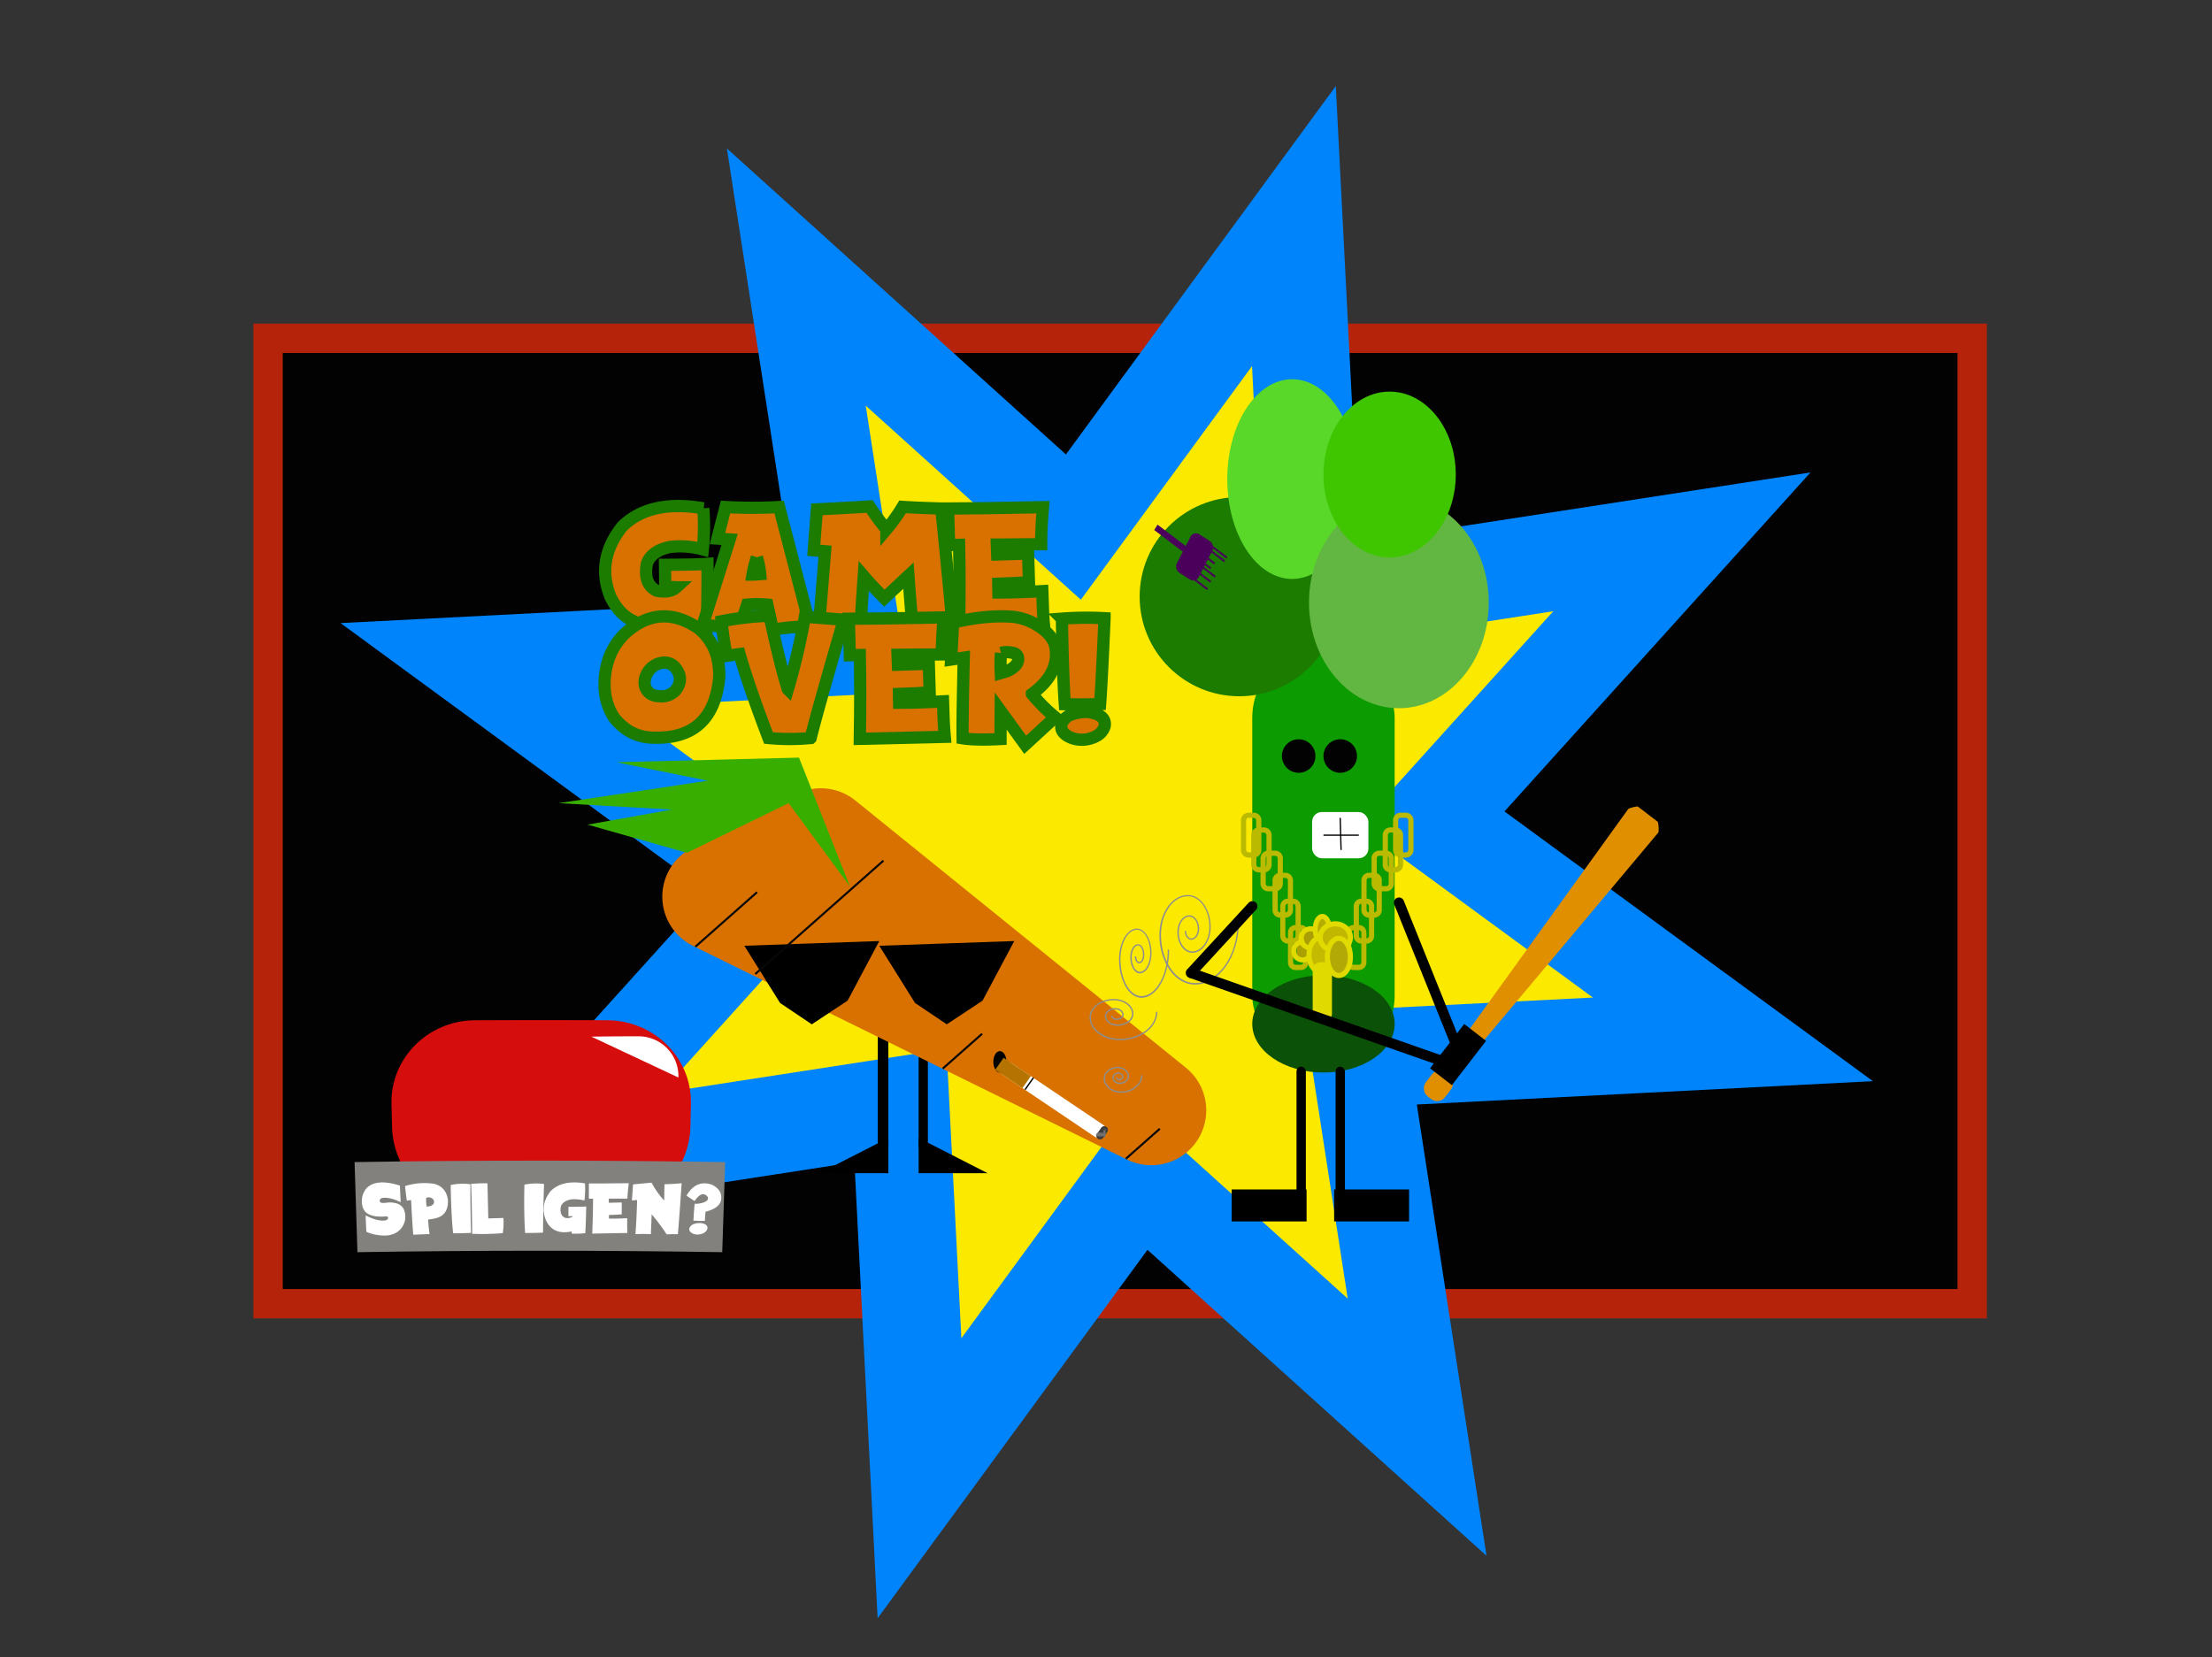 <svg id="Layer_1" data-name="Layer 1" xmlns="http://www.w3.org/2000/svg" width="903.51" height="676.97" viewBox="0 0 903.51 676.97"><rect x="0" y="0" width="903.51" height="676.97" fill="#333333" stroke="none"/><defs><style>.cls-1,.cls-17{fill:#020202;}.cls-1{stroke:#b5230b;stroke-width:12px;}.cls-1,.cls-31{stroke-miterlimit:10;}.cls-2{fill:#fce900;}.cls-3{fill:#0084fc;}.cls-31,.cls-4{fill:#d87100;}.cls-5{fill:#38af00;}.cls-6{fill:none;}.cls-7{fill:#010200;}.cls-8{fill:#707070;}.cls-9{fill:#fff;}.cls-10{fill:#b57402;}.cls-11{fill:#3d3d3d;}.cls-12{fill:#8e8e8e;}.cls-13{fill:#070707;}.cls-14{fill:#e08f00;}.cls-15{fill:#0c9b00;}.cls-16{fill:#0b5107;}.cls-18{fill:#baba00;}.cls-19{fill:#aaa100;}.cls-20{fill:#e0da00;}.cls-21{fill:#aa9e07;}.cls-22{fill:#b5ac00;}.cls-23{fill:#c4ba00;}.cls-24{fill:#c1b700;}.cls-25{fill:#b2a906;}.cls-26{fill:#1b7c00;}.cls-27{fill:#59d82a;}.cls-28{fill:#61b741;}.cls-29{fill:#3fc600;}.cls-30{fill:#4b005b;}.cls-31{stroke:#1b7c00;stroke-width:5px;}.cls-32{fill:#d60d0d;}.cls-33{fill:#82817d;}</style></defs><title>game over</title><rect class="cls-1" x="109.49" y="138.19" width="696.07" height="394.4"/><polygon class="cls-2" points="707.82 424.58 555.57 432.37 578.84 583.04 465.67 480.89 375.58 603.88 367.79 451.63 217.12 474.89 319.27 361.72 196.28 271.64 348.53 263.84 325.26 113.18 438.43 215.32 528.52 92.33 536.31 244.59 686.98 221.32 584.83 334.49 707.82 424.58"/><path class="cls-3" d="M358.48,661.07,349,474.77,164.59,503.24l125-138.47L139.09,254.54,325.38,245,296.91,60.65l138.48,125L545.62,35.15l9.53,186.29L739.51,193l-125,138.48L765,441.67l-186.29,9.54,28.47,184.36-138.48-125Zm28.15-232.59,6.05,118.21,69.94-95.49,87.87,79.31-18.07-117,118.21-6-95.49-69.94,79.31-87.87-117,18.06-6.05-118.21L441.48,245l-87.87-79.3,18.07,117-118.21,6.06L349,358.68l-79.31,87.87Z"/><rect x="358.54" y="420.26" width="4.32" height="48.46"/><rect x="375.22" y="427.34" width="3.78" height="41.38"/><polyline points="362.86 464.87 362.86 479.27 334.67 479.27"/><polyline points="375.22 464.87 375.22 479.27 403.4 479.27"/><path class="cls-4" d="M470.22,476a22.42,22.42,0,0,1-9.89-2.31l-177.28-87.3a22.39,22.39,0,0,1-.39-40L325,324.52A22.38,22.38,0,0,1,349.35,327l135,109.15A22.4,22.4,0,0,1,470.22,476Zm-126-114.2Z"/><polygon class="cls-5" points="280.57 348.39 239.98 336.87 274.44 330.74 228.18 328.1 289.07 318.93 251.78 311.38 326.36 309.49 347.13 362.08 322.11 328.1 280.57 348.39"/><polygon points="359.15 384.43 346.21 408.78 331.59 418.45 318.64 409.74 304.03 386.36 331.59 385.39 359.15 384.43"/><polygon points="414.28 384.43 401.33 408.78 386.72 418.45 373.77 409.74 359.15 386.36 386.72 385.39 414.28 384.43"/><line class="cls-6" x1="414.89" y1="437.48" x2="431.91" y2="444.79"/><ellipse class="cls-7" cx="408.41" cy="433.76" rx="2.68" ry="4.37"/><ellipse class="cls-8" cx="450.19" cy="461.47" rx="0.39" ry="0.38"/><path class="cls-9" d="M447.12,464.35l-37.4-25.18a2.92,2.92,0,0,1-.78-4.12h0a3.07,3.07,0,0,1,4.2-.76l37.41,25.19a2.92,2.92,0,0,1,.78,4.11h0A3.06,3.06,0,0,1,447.12,464.35Z"/><polygon class="cls-10" points="417.63 444.49 406.5 437.01 409.93 432.13 421.05 439.62 417.63 444.49"/><path class="cls-11" d="M448.48,465.21h0a1.47,1.47,0,0,1-.39-2.06l1.71-2.44a1.54,1.54,0,0,1,2.1-.38h0a1.47,1.47,0,0,1,.39,2.06l-1.71,2.44A1.53,1.53,0,0,1,448.48,465.21Z"/><ellipse class="cls-8" cx="451.1" cy="463.08" rx="0.48" ry="1.61"/><ellipse class="cls-8" cx="449.41" cy="463.47" rx="1.66" ry="0.81"/><ellipse class="cls-8" cx="447.85" cy="464.32" rx="0.15" ry="0.42"/><ellipse class="cls-8" cx="451.58" cy="461.47" rx="0.15" ry="0.42"/><rect x="417.42" y="442.44" width="5.96" height="0.56" transform="translate(-183.54 532.08) rotate(-54.9)"/><path class="cls-6" d="M463,445.26c0,3.86-3.8,7-8.5,7-3.75,0-6.8-2.5-6.8-5.59,0-2.47,2.44-4.47,5.44-4.47,2.4,0,4.35,1.6,4.35,3.58,0,1.58-1.56,2.86-3.48,2.86a2.57,2.57,0,0,1-2.78-2.29,2.05,2.05,0,0,1,2.22-1.83,1.65,1.65,0,0,1,1.79,1.46,1.32,1.32,0,0,1-1.43,1.18,1.05,1.05,0,0,1-1.14-.94"/><path class="cls-6" d="M452.94,460.91c0,3.86-3.8,7-8.5,7-3.75,0-6.8-2.5-6.8-5.59,0-2.47,2.44-4.47,5.44-4.47,2.41,0,4.35,1.6,4.35,3.57,0,1.58-1.55,2.87-3.48,2.87a2.57,2.57,0,0,1-2.78-2.29,2.06,2.06,0,0,1,2.23-1.83,1.64,1.64,0,0,1,1.78,1.46,1.32,1.32,0,0,1-1.43,1.17,1.05,1.05,0,0,1-1.14-.93"/><path class="cls-12" d="M457.88,446.44c-3.91,0-7.08-2.63-7.08-5.86,0-2.62,2.56-4.75,5.72-4.75,2.55,0,4.63,1.72,4.63,3.85,0,1.73-1.69,3.14-3.76,3.14a2.86,2.86,0,0,1-3.07-2.57,2.34,2.34,0,0,1,2.51-2.11,1.93,1.93,0,0,1,2.06,1.75,1.59,1.59,0,0,1-1.7,1.45,1.33,1.33,0,0,1-1.42-1.22h.55a.79.79,0,0,0,.87.66,1,1,0,0,0,1.14-.89,1.37,1.37,0,0,0-1.5-1.19,1.79,1.79,0,0,0-1.95,1.55,2.3,2.3,0,0,0,2.51,2c1.76,0,3.2-1.16,3.2-2.58,0-1.82-1.83-3.3-4.07-3.3-2.85,0-5.16,1.88-5.16,4.2,0,2.92,2.92,5.3,6.52,5.3,4.53,0,8.22-3,8.22-6.7h.56C466.66,443.18,462.72,446.44,457.88,446.44Z"/><path class="cls-12" d="M457.38,424.93c-6.81,0-12.35-4.18-12.35-9.32,0-4.14,4.46-7.51,9.93-7.51,4.41,0,8,2.72,8,6.07,0,2.7-2.89,4.9-6.45,4.9-2.88,0-5.22-1.78-5.22-4,0-1.78,1.9-3.24,4.23-3.24,1.9,0,3.44,1.19,3.44,2.65,0,1.2-1.26,2.17-2.81,2.17a2.09,2.09,0,0,1-2.3-1.79h.56c0,.68.78,1.24,1.74,1.24,1.24,0,2.25-.73,2.25-1.62,0-1.15-1.29-2.09-2.88-2.09-2,0-3.67,1.2-3.67,2.68,0,1.89,2.09,3.42,4.66,3.42,3.25,0,5.89-1.95,5.89-4.34,0-3-3.33-5.51-7.44-5.51-5.16,0-9.37,3.12-9.37,6.95,0,4.83,5.29,8.76,11.79,8.76,8.16,0,14.79-4.94,14.79-11h.56C472.73,419.74,465.84,424.93,457.38,424.93Z"/><path class="cls-12" d="M488,402.21c-8,0-14.43-9.1-14.43-20.29,0-9,5.2-16.3,11.6-16.3,5.15,0,9.34,5.87,9.34,13.09,0,5.81-3.38,10.53-7.53,10.53-3.35,0-6.08-3.8-6.08-8.48,0-3.77,2.21-6.84,4.92-6.84,2.2,0,4,2.48,4,5.53,0,2.47-1.46,4.48-3.25,4.48-1.46,0-2.65-1.63-2.65-3.64h.56c0,1.7.94,3.08,2.09,3.08,1.49,0,2.69-1.76,2.69-3.92,0-2.74-1.54-5-3.43-5-2.4,0-4.36,2.82-4.36,6.28,0,4.37,2.48,7.92,5.52,7.92,3.84,0,7-4.47,7-10,0-6.91-3.94-12.53-8.78-12.53-6.09,0-11,7.06-11,15.74,0,10.88,6.22,19.73,13.87,19.73,9.6,0,17.41-11.1,17.41-24.74H506C506,390.86,498,402.21,488,402.21Z"/><path class="cls-12" d="M466.19,407.62c-5,0-9.11-7-9.11-15.69,0-6.95,3.29-12.6,7.34-12.6,3.27,0,5.93,4.54,5.93,10.14,0,4.5-2.15,8.16-4.8,8.16-2.15,0-3.89-2.95-3.89-6.59,0-3,1.39-5.32,3.17-5.32,1.45,0,2.59,1.89,2.59,4.31,0,2-.93,3.51-2.13,3.51-1,0-1.76-1.25-1.76-2.86h.56c0,1.25.55,2.3,1.2,2.3.85,0,1.57-1.35,1.57-3,0-2-.93-3.76-2-3.76-1.42,0-2.62,2.19-2.62,4.77,0,3.33,1.5,6,3.34,6,2.34,0,4.24-3.41,4.24-7.6,0-5.29-2.41-9.58-5.37-9.58-3.74,0-6.78,5.4-6.78,12,0,8.34,3.83,15.13,8.55,15.13,5.93,0,10.76-8.52,10.76-19h.56C477.51,398.85,472.43,407.62,466.19,407.62Z"/><rect class="cls-13" x="279.82" y="375.19" width="33.62" height="0.84" transform="translate(-174.41 290.77) rotate(-41.49)"/><rect class="cls-13" x="382.4" y="428.97" width="21.47" height="0.84" transform="translate(-185.82 368.21) rotate(-41.49)"/><rect class="cls-13" x="457.54" y="466.81" width="18.51" height="0.84" transform="translate(-192.4 426.5) rotate(-41.49)"/><rect class="cls-13" x="299.72" y="374.31" width="69.9" height="0.84" transform="translate(-164.28 315.76) rotate(-41.49)"/><rect class="cls-14" x="582.58" y="437.47" width="9.91" height="12.21" rx="4" transform="translate(392.69 -266.35) rotate(37.6)"/><path class="cls-14" d="M589.68,444.41l-3.47-2.68c-.19-.15-1.16-.28-.69-.89L665,330.58c.46-.6,3.77-1.25,4-1.1l8.14,6.26c.19.15.64,3.82.17,4.42C677.3,340.16,589.88,444.56,589.68,444.41Z"/><rect class="cls-15" x="511.5" y="264.17" width="58.16" height="171.59" rx="29.08"/><ellipse class="cls-16" cx="540.58" cy="418.28" rx="29.08" ry="19.87"/><circle class="cls-17" cx="530.45" cy="308.85" r="6.85"/><circle class="cls-17" cx="547.43" cy="308.85" r="6.85"/><rect class="cls-9" x="535.94" y="331.71" width="22.99" height="18.93" rx="4"/><path class="cls-18" d="M520.87,364.11H518a3.13,3.13,0,0,1-3.13-3.12V350.63A3.13,3.13,0,0,1,518,347.5h2.88a3.13,3.13,0,0,1,3.12,3.13V361A3.12,3.12,0,0,1,520.87,364.11ZM518,349.59a1,1,0,0,0-1,1V361a1,1,0,0,0,1,1h2.88a1,1,0,0,0,1-1V350.63a1,1,0,0,0-1-1Z"/><path class="cls-18" d="M512.1,350.36H510a3.13,3.13,0,0,1-3.13-3.12V335.12A3.13,3.13,0,0,1,510,332h2.1a3.13,3.13,0,0,1,3.13,3.13v12.12A3.13,3.13,0,0,1,512.1,350.36ZM510,334.08a1,1,0,0,0-1,1v12.12a1,1,0,0,0,1,1h2.1a1,1,0,0,0,1-1V335.12a1,1,0,0,0-1-1Z"/><path class="cls-18" d="M531.31,396.28H529.2a3.12,3.12,0,0,1-3.12-3.12V381a3.13,3.13,0,0,1,3.12-3.13h2.11a3.13,3.13,0,0,1,3.12,3.13v12.12A3.12,3.12,0,0,1,531.31,396.28ZM529.2,380a1,1,0,0,0-1,1v12.12a1,1,0,0,0,1,1h2.11a1,1,0,0,0,1-1V381a1,1,0,0,0-1-1Z"/><path class="cls-18" d="M528.17,385.48h-2.1a3.13,3.13,0,0,1-3.13-3.12V370.24a3.13,3.13,0,0,1,3.13-3.13h2.1a3.13,3.13,0,0,1,3.13,3.13v12.12A3.13,3.13,0,0,1,528.17,385.48Zm-2.1-16.28a1,1,0,0,0-1.05,1v12.12a1,1,0,0,0,1.05,1h2.1a1,1,0,0,0,1-1V370.24a1,1,0,0,0-1-1Z"/><path class="cls-18" d="M516.29,356.39h-2.1a3.13,3.13,0,0,1-3.13-3.13V341.14a3.13,3.13,0,0,1,3.13-3.12h2.1a3.13,3.13,0,0,1,3.13,3.12v12.12A3.13,3.13,0,0,1,516.29,356.39Zm-2.1-16.29a1,1,0,0,0-1,1v12.12a1,1,0,0,0,1,1h2.1a1,1,0,0,0,1-1V341.14a1,1,0,0,0-1-1Z"/><path class="cls-18" d="M525,374.9h-2.1a3.14,3.14,0,0,1-3.13-3.13V359.65a3.13,3.13,0,0,1,3.13-3.12H525a3.13,3.13,0,0,1,3.13,3.12v12.12A3.13,3.13,0,0,1,525,374.9Zm-2.1-16.29a1,1,0,0,0-1,1v12.12a1,1,0,0,0,1,1H525a1,1,0,0,0,1.05-1V359.65a1,1,0,0,0-1.05-1Z"/><path class="cls-18" d="M566.23,364.11h-2.87a3.13,3.13,0,0,1-3.13-3.12V350.63a3.13,3.13,0,0,1,3.13-3.13h2.87a3.13,3.13,0,0,1,3.13,3.13V361A3.13,3.13,0,0,1,566.23,364.11Zm-2.87-14.52a1,1,0,0,0-1,1V361a1,1,0,0,0,1,1h2.87a1,1,0,0,0,1-1V350.63a1,1,0,0,0-1-1Z"/><path class="cls-18" d="M574.23,350.36h-2.11a3.12,3.12,0,0,1-3.12-3.12V335.12a3.13,3.13,0,0,1,3.12-3.13h2.11a3.13,3.13,0,0,1,3.12,3.13v12.12A3.12,3.12,0,0,1,574.23,350.36Zm-2.11-16.28a1,1,0,0,0-1,1v12.12a1,1,0,0,0,1,1h2.11a1,1,0,0,0,1-1V335.12a1,1,0,0,0-1-1Z"/><path class="cls-18" d="M555,396.28h-2.1a3.13,3.13,0,0,1-3.13-3.12V381a3.13,3.13,0,0,1,3.13-3.13H555a3.13,3.13,0,0,1,3.13,3.13v12.12A3.13,3.13,0,0,1,555,396.28ZM552.92,380a1,1,0,0,0-1,1v12.12a1,1,0,0,0,1,1H555a1,1,0,0,0,1.05-1V381a1,1,0,0,0-1.05-1Z"/><path class="cls-18" d="M558.16,385.48h-2.1a3.13,3.13,0,0,1-3.13-3.12V370.24a3.13,3.13,0,0,1,3.13-3.13h2.1a3.13,3.13,0,0,1,3.13,3.13v12.12A3.13,3.13,0,0,1,558.16,385.48Zm-2.1-16.28a1,1,0,0,0-1,1v12.12a1,1,0,0,0,1,1h2.1a1,1,0,0,0,1-1V370.24a1,1,0,0,0-1-1Z"/><path class="cls-18" d="M570,356.39h-2.11a3.13,3.13,0,0,1-3.12-3.13V341.14a3.12,3.12,0,0,1,3.12-3.12H570a3.12,3.12,0,0,1,3.12,3.12v12.12A3.13,3.13,0,0,1,570,356.39Zm-2.11-16.29a1,1,0,0,0-1,1v12.12a1,1,0,0,0,1,1H570a1,1,0,0,0,1-1V341.14a1,1,0,0,0-1-1Z"/><path class="cls-18" d="M561.3,374.9h-2.11a3.13,3.13,0,0,1-3.12-3.13V359.65a3.12,3.12,0,0,1,3.12-3.12h2.11a3.12,3.12,0,0,1,3.12,3.12v12.12A3.13,3.13,0,0,1,561.3,374.9Zm-2.11-16.29a1,1,0,0,0-1,1v12.12a1,1,0,0,0,1,1h2.11a1,1,0,0,0,1-1V359.65a1,1,0,0,0-1-1Z"/><ellipse class="cls-19" cx="532.64" cy="388.51" rx="3.07" ry="3.59"/><path class="cls-20" d="M532.64,393.14a4.67,4.67,0,1,1,4.12-4.63A4.4,4.4,0,0,1,532.64,393.14Zm0-7.19a2.62,2.62,0,1,0,2,2.56A2.35,2.35,0,0,0,532.64,386Z"/><ellipse class="cls-21" cx="535.93" cy="383.34" rx="3.29" ry="3.85"/><path class="cls-20" d="M535.93,388.23a4.93,4.93,0,1,1,4.33-4.89A4.64,4.64,0,0,1,535.93,388.23Zm0-7.7a2.87,2.87,0,1,0,2.25,2.81A2.57,2.57,0,0,0,535.93,380.53Z"/><ellipse class="cls-22" cx="540.12" cy="379.62" rx="2.9" ry="5.29"/><path class="cls-20" d="M540.12,386c-2.25,0-3.94-2.72-3.94-6.33s1.69-6.33,3.94-6.33,3.93,2.72,3.93,6.33S542.36,386,540.12,386Zm0-10.58c-.76,0-1.86,1.66-1.86,4.25s1.1,4.25,1.86,4.25,1.85-1.65,1.85-4.25S540.87,375.37,540.12,375.37Z"/><ellipse class="cls-23" cx="538.84" cy="390.02" rx="4.17" ry="6.69"/><path class="cls-20" d="M538.84,397.76c-2.92,0-5.21-3.4-5.21-7.74s2.29-7.73,5.21-7.73,5.21,3.4,5.21,7.73S541.76,397.76,538.84,397.76Zm0-13.38c-1.66,0-3.13,2.64-3.13,5.64s1.47,5.65,3.13,5.65S542,393,542,390,540.51,384.38,538.84,384.38Z"/><ellipse class="cls-24" cx="545.4" cy="382.95" rx="6.18" ry="5.56"/><path class="cls-20" d="M545.4,389.55c-4,0-7.22-3-7.22-6.6s3.24-6.6,7.22-6.6,7.23,3,7.23,6.6S549.39,389.55,545.4,389.55Zm0-11.12c-2.83,0-5.14,2-5.14,4.52s2.31,4.51,5.14,4.51,5.14-2,5.14-4.51S548.24,378.43,545.4,378.43Z"/><ellipse class="cls-25" cx="546.88" cy="390.92" rx="4.7" ry="7.58"/><path class="cls-20" d="M546.88,399.55c-3.22,0-5.74-3.79-5.74-8.63s2.52-8.63,5.74-8.63,5.75,3.79,5.75,8.63S550.1,399.55,546.88,399.55Zm0-15.17c-2,0-3.66,3-3.66,6.54s1.68,6.54,3.66,6.54,3.66-3,3.66-6.54S548.87,384.38,546.88,384.38Z"/><rect class="cls-20" x="537.22" y="394.14" width="5.79" height="22.01" rx="2.9"/><path class="cls-20" d="M540.93,417.19H539.3a3.12,3.12,0,0,1-3.12-3.12V396.22a3.13,3.13,0,0,1,3.12-3.13h1.63a3.13,3.13,0,0,1,3.12,3.13v17.85A3.12,3.12,0,0,1,540.93,417.19Zm-1.63-22a1,1,0,0,0-1,1v17.85a1,1,0,0,0,1,1h1.63a1,1,0,0,0,1-1V396.22a1,1,0,0,0-1-1Z"/><circle class="cls-26" cx="506.19" cy="243.74" r="40.69"/><ellipse class="cls-27" cx="527.79" cy="195.71" rx="26.5" ry="40.79"/><ellipse class="cls-28" cx="571.39" cy="246.18" rx="36.72" ry="43.14"/><ellipse class="cls-29" cx="567.6" cy="193.84" rx="27.02" ry="33.86"/><path d="M486.43,399.53a2.08,2.08,0,0,1-1.53-3.5L510,368.81a2.08,2.08,0,1,1,3.06,2.83L488,398.86A2.09,2.09,0,0,1,486.43,399.53Z"/><rect x="537.77" y="359.56" width="4.17" height="113.23" transform="translate(-31.46 787.97) rotate(-70.68)"/><rect x="591.2" y="420.45" width="11.29" height="22.89" transform="matrix(0.79, 0.61, -0.61, 0.79, 387.5, -274.46)"/><path d="M596.85,434a2.08,2.08,0,0,1-1.94-1.31L569.46,369.4a2.09,2.09,0,0,1,3.87-1.56l25.45,63.28a2.09,2.09,0,0,1-1.93,2.86Z"/><rect x="529.57" y="435.76" width="3.82" height="53.11" rx="1.91"/><rect x="545.53" y="435.76" width="3.82" height="53.11" rx="1.91"/><rect x="503.07" y="485.91" width="30.61" height="13.06"/><rect x="544.94" y="485.91" width="30.61" height="13.06"/><polygon class="cls-30" points="483.08 225.38 471.46 216.53 472.81 214.32 484.43 223.17 483.08 225.38"/><path class="cls-30" d="M486.11,236.79,481.74,234a3.13,3.13,0,0,1-1-4l5.52-10.7a2.47,2.47,0,0,1,3.56-1.07l4.38,2.83a3.14,3.14,0,0,1,.95,4l-5.52,10.7A2.47,2.47,0,0,1,486.11,236.79Z"/><polygon class="cls-30" points="486.33 230.95 494.72 237.34 494.31 238.01 485.93 231.62 486.33 230.95"/><polygon class="cls-30" points="488.18 228.89 496.56 235.28 496.16 235.95 487.77 229.56 488.18 228.89"/><polygon class="cls-30" points="486.33 225.48 494.72 231.87 494.31 232.54 485.93 226.15 486.33 225.48"/><polygon class="cls-30" points="487.93 223.51 496.32 229.9 495.92 230.57 487.53 224.18 487.93 223.51"/><polygon class="cls-30" points="492.9 221.11 501.29 227.5 500.89 228.17 492.5 221.78 492.9 221.11"/><polygon class="cls-30" points="485.06 234.02 493.45 240.41 493.04 241.08 484.65 234.69 485.06 234.02"/><polygon class="cls-30" points="492 222.59 500.39 228.98 499.99 229.65 491.6 223.26 492 222.59"/><rect x="540.58" y="340.92" width="14.43" height="0.52"/><rect x="547.35" y="334.07" width="0.52" height="13.13" transform="translate(-9.2 15.25) rotate(-1.58)"/><path class="cls-31" d="M274.86,256.88l.22-2.16q-18.68,4.11-25.8-11.1-5.9-14.81,4.8-28.44,11.29-11.25,33.18-7.53a91.2,91.2,0,0,1-.2,16.79,34.91,34.91,0,0,0-13.39-1q-7.56,1.59-9.4,6.7-1.65,8.49,4,11.2,5.36,1,8-1.41a17,17,0,0,0-4.54.11l-.1-9.31q13.08-.07,17.35-.38.09,14.7-.34,26.18A88,88,0,0,1,274.86,256.88Z"/><path class="cls-31" d="M296.35,207.14a204.36,204.36,0,0,0,21.89,0l12.68,48.75a98.23,98.23,0,0,0-15.26,1.36L313.41,247a46.53,46.53,0,0,0-8.25,0q-2.15,6.53-3,10.08c-4.72-.77-9.75-1.38-15.12-1.83l11-34.89-5-.34Zm12.81,20.52a50.35,50.35,0,0,0-1.78,7.07c1.07,0,2.12-.1,3.13-.18A34.76,34.76,0,0,0,309.16,227.66Z"/><path class="cls-31" d="M332.39,224.8l1.28-16.72q14.38-.71,21.49-1.18,3.42,5.1,6.89,9.38a71.19,71.19,0,0,0,6.61-9.21q6.94.44,15.81.66,3.86,37.92,4.53,47.58a114.7,114.7,0,0,1-16.18,1.85q-.88-9.8-1.76-22l-9.85,9.2q-5.11-5.15-8.41-9Q351.9,248,351.48,257l-17-.68L337,225.19Z"/><path class="cls-31" d="M426,207.2q-.77,8.9-.73,15.13l-18.1.13.15,4.06,12.62-.38.35,11.67q-4.84.42-12.55.66l.07,3.59q8.06,0,17.92-.57.24,9.24.73,14.49-9.58.24-34.7.83.33-20,0-34.24l-4.1.09-.39-14.91Q398.23,207.75,426,207.2Z"/><path class="cls-31" d="M285.3,256.69A22.45,22.45,0,0,1,292.78,268a30.26,30.26,0,0,1,1,8.65q-2.35,25.33-26.58,24.7-10,0-16.51-8.38a24.45,24.45,0,0,1-3.64-10.73,32.32,32.32,0,0,1,1.48-12.75,26.33,26.33,0,0,1,7.07-11Q269.61,246.08,285.3,256.69Zm-21.84,23.62c.9,2.68,2.88,4.06,6,4.12a7.73,7.73,0,0,0,6.52-2.47c1.8-2.31,2.21-4.63,1.25-6.95q-2-4.42-6-4.34a8.37,8.37,0,0,0-7.25,5.11A7,7,0,0,0,263.46,280.31Z"/><path class="cls-31" d="M296.83,267.92a127.84,127.84,0,0,1-2.09-14.14,121.69,121.69,0,0,1,19.6-2.22q4.4,20.54,7.48,30a275.22,275.22,0,0,0,6.94-29.61l15.92,1.21q-10.59,36.42-13.56,48.33a91.91,91.91,0,0,1-17.22,0q-8.11-21.29-11.82-34.3Z"/><path class="cls-31" d="M385.44,252.22q-.76,8.91-.73,15.13l-18.1.13.15,4.07,12.62-.39.35,11.67q-4.85.44-12.55.66l.07,3.6q8.07,0,17.92-.57.24,9.23.73,14.49l-34.7.82q.33-19.95,0-34.24l-4.1.09-.39-14.91Q357.63,252.77,385.44,252.22Z"/><path class="cls-31" d="M388.49,269.44q.52-8.87.8-15.11Q403.12,251.06,414,252a24.35,24.35,0,0,1,10.41,3.87q4.89,3.25,6.34,7.11,3,11.52-9.24,20.53A70.11,70.11,0,0,0,431,293l-12.26,11.25-10-13.79q-.06,6.26-.06,11.45-10.35.52-15.49-.31-.14-7.47.47-32.93Zm20.37-2.73a66,66,0,0,0-.09,8.25l2.62-.77c3-1.44,4.5-3.07,4.48-4.89a2.4,2.4,0,0,0-2.29-2.59A9.29,9.29,0,0,0,408.86,266.71Z"/><path class="cls-31" d="M447.83,291.65c2.71,1.1,3.82,2.8,3.35,5.11a6.88,6.88,0,0,1-3,3.72,12.37,12.37,0,0,1-10.42,1q-5.26-2.1-4.07-6a6.88,6.88,0,0,1,4.29-3.7,17.85,17.85,0,0,1,6.69-.9A17.56,17.56,0,0,1,447.83,291.65Zm3.33-39.1q-1.07,24.72-1.81,35.07-6.71.25-14.29.07c0-.07-.05-.12-.13-.15q-.8-11.22-1.19-34.82A136.56,136.56,0,0,1,451.16,252.55Z"/><path class="cls-32" d="M247.19,494.29q-26.15-.15-52.29,0a34.85,34.85,0,0,1-34.76-33.69c-.08-3.17-.16-6.33-.23-9.5-.53-18.69,14.84-34.21,34.15-34.31q27-.13,54,0c19.31.1,34.68,15.62,34.14,34.32L282,460.6A34.86,34.86,0,0,1,247.19,494.29Z"/><path class="cls-33" d="M295,511.53q-74.52-1.17-149,0l-1.17-36.8q75.69-1.19,151.38,0Z"/><path class="cls-9" d="M149.65,503.21q-.18-3.22-.31-6.73c3.09,1.64,5.7,2.34,7.85,2.11.95-.19,1.39-.59,1.33-1.2,0-.39-.5-.53-1.42-.43a15.89,15.89,0,0,1-2.55,0,6.69,6.69,0,0,1-1.61-.18,8.12,8.12,0,0,1-2.48-.82,4.31,4.31,0,0,1-1.72-1.6,4.84,4.84,0,0,1-.78-2,8.21,8.21,0,0,1,1.68-6.87c2.65-2.82,7.26-3.21,13.71-1.15l.3,6.79a18.12,18.12,0,0,0-4.36-1.6q-4.17-.79-4.19,1.05c.05.79.92,1,2.61.77a9.79,9.79,0,0,1,4.48.32,4.66,4.66,0,0,1,2.71,2.26,8.08,8.08,0,0,1,.48,4.84q-1.49,5.19-7.16,5.94A18.68,18.68,0,0,1,149.65,503.21Z"/><path class="cls-9" d="M165.43,484.54a26,26,0,0,1,12.06-.9q4.68,1.31,5.47,6.47.31,6.69-5.75,7.73c-1,.17-1.74.3-2.35.39q.21,3.27.6,5.89-3.56.18-6.67.27-.64-8.61-.86-14.15l-1.78.23Zm8.86,8.37c1.89-.12,2.87-.7,3-1.74a1.92,1.92,0,0,0-.77-1.61,2.5,2.5,0,0,0-2.43-.2A12.8,12.8,0,0,0,174.29,492.91Z"/><path class="cls-9" d="M192.12,483.77q0,10.5.27,19.87-3.25.18-7.3.18-.81-7.33-1-19.74A24.66,24.66,0,0,1,192.12,483.77Z"/><path class="cls-9" d="M199.11,483.4q.18,7.17.34,14.34l6.18-.18a28.75,28.75,0,0,1-.27,6.2,102,102,0,0,1-12.49.27q-.19-15.82-.46-20.39A62.11,62.11,0,0,1,199.11,483.4Z"/><path class="cls-9" d="M222.22,483.68q-.36,10.5-.41,19.87-3.26.15-7.3.14-.57-7.35-.32-19.75A24.78,24.78,0,0,1,222.22,483.68Z"/><path class="cls-9" d="M233.48,503.94c0-.3.07-.6.1-.9-5.15,1.13-8.68-.41-10.64-4.64-1.63-4.12-1-8.07,2-11.85,3.18-3.13,7.88-4.17,14-3.11a38.61,38.61,0,0,1-.22,7,14.92,14.92,0,0,0-5.61-.44q-3.18.66-4,2.79c-.48,2.35.07,3.91,1.63,4.67a3.82,3.82,0,0,0,3.34-.58,6.86,6.86,0,0,0-1.9,0c0-1.3,0-2.59,0-3.88q5.47,0,7.26-.14c-.06,4.09-.19,7.73-.37,10.91A35.14,35.14,0,0,1,233.48,503.94Z"/><path class="cls-9" d="M256.83,483.35q-.48,3.7-.57,6.31c-2.53,0-5.06,0-7.59,0,0,.56,0,1.13,0,1.69l5.29-.12c0,1.62,0,3.24,0,4.86-1.34.11-3.09.19-5.23.24,0,.5,0,1,0,1.5,2.24,0,4.72,0,7.46-.19q-.06,3.86.06,6.05l-14.33.25q.33-8.31.33-14.27l-1.72,0c0-2.07,0-4.14,0-6.22C243.53,483.5,249,483.44,256.83,483.35Z"/><path class="cls-9" d="M258.57,483.84l7.57-.71a35.56,35.56,0,0,0,5.16,7.34q0-1.92.12-6.69c2.51-.06,4.85-.19,7-.41q-.76,11.75-1.53,20.8c-1.21,0-2.75,0-4.6.07a77.44,77.44,0,0,0-6.11-8.17l-.33,8.11a57.4,57.4,0,0,0-6.29,0q.45-6.07.68-13.95l-2.15.16C258.28,488.21,258.42,486,258.57,483.84Z"/><path class="cls-9" d="M290.66,483.92c3,1.4,4.25,3.48,3.88,6.23-.44,2.32-2.57,3.93-6.35,4.84-.18,1.61-.26,2.87-.27,3.78q-2.58,0-4.68-.12.12-3,.5-6.87a10.51,10.51,0,0,0,3.66-.56q2.63-1,1.43-2.58c-1.5-1.49-3.21-.83-5.11,2-1.74-1.12-2.84-1.86-3.31-2.23C283,484,286.44,482.52,290.66,483.92Zm-3,16.06c1.09.47,1.5,1.19,1.23,2.15a3.2,3.2,0,0,1-1.37,1.53,5.15,5.15,0,0,1-1.78.61,4.94,4.94,0,0,1-2.55-.25c-1.41-.6-1.91-1.44-1.51-2.53a3.11,3.11,0,0,1,1.89-1.52,7.62,7.62,0,0,1,2.8-.33A6.84,6.84,0,0,1,287.67,500Z"/><path class="cls-9" d="M241.57,423.49q9.52-.15,19.05-.14a16.26,16.26,0,0,1,16.48,16.82"/></svg>